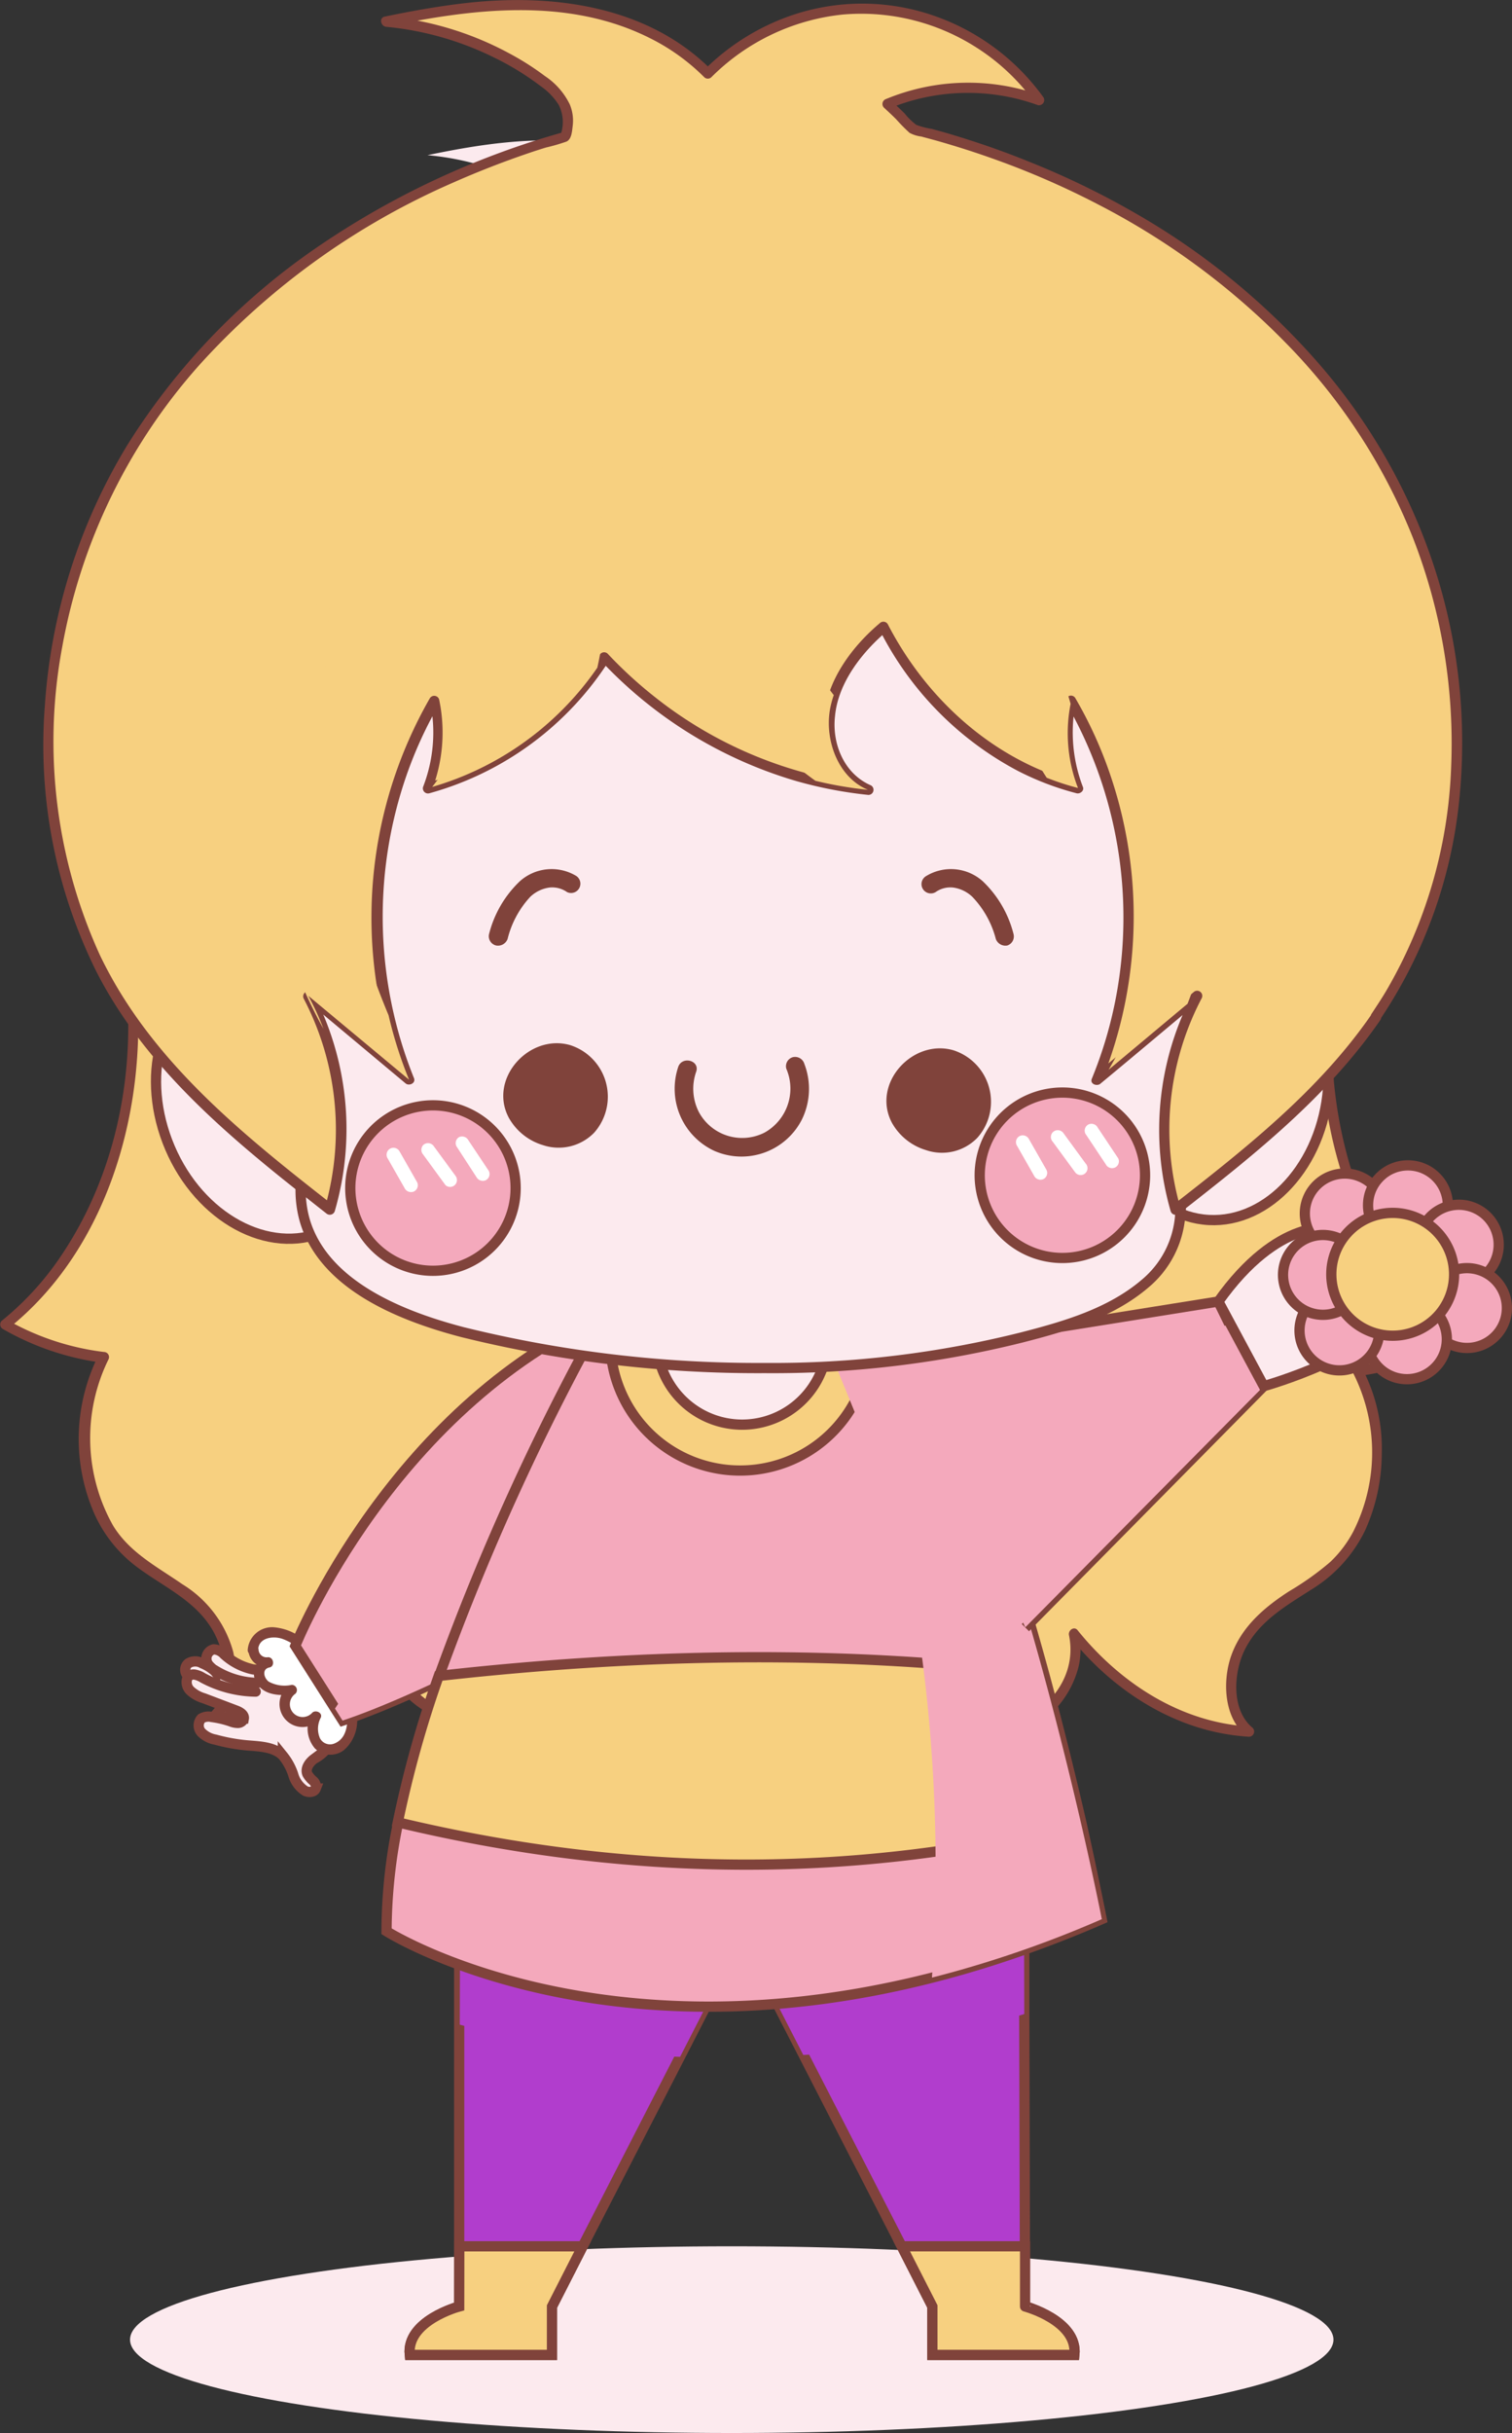 <svg xmlns="http://www.w3.org/2000/svg" viewBox="0 0 147.78 237.69"><rect x="0" y="0" width="147.78" height="237.69" fill="#333333" stroke="none"/><defs><style>.cls-1{isolation:isolate;}.cls-14,.cls-2,.cls-6{fill:#fceaee;}.cls-10,.cls-12,.cls-2,.cls-5{mix-blend-mode:multiply;}.cls-13,.cls-3{fill:#f7d080;}.cls-4{fill:#80433b;}.cls-11,.cls-13,.cls-6,.cls-8,.cls-9{stroke:#80433b;}.cls-11,.cls-13,.cls-6,.cls-9{stroke-miterlimit:10;}.cls-7{fill:#fff;}.cls-8{fill:none;stroke-linecap:round;stroke-linejoin:round;}.cls-10,.cls-9{fill:#f4a9bc;}.cls-11,.cls-12{fill:#b13dcd;}</style></defs><title>k4</title><g class="cls-1"><g id="Layer_2" data-name="Layer 2"><g id="OBJECTS"><ellipse class="cls-2" cx="71.52" cy="228.57" rx="58.81" ry="9.12"/><path class="cls-3" d="M142.58,130.68c-5.25-4.17-9.31-10.88-11.23-18.57A44.9,44.9,0,0,1,132,88.34L73.55,96.2l0-.81L11.45,87.05a45,45,0,0,1,.67,23.77c-1.92,7.69-6,14.4-11.23,18.57a25.26,25.26,0,0,0,9.55,3.24c-3.1,5.58-2.2,14.32,1.91,18.61,1.62,1.7,3.59,2.7,5.43,4a11.29,11.29,0,0,1,4.54,5.4c.89,2.48.52,5.91-1.26,7.3,6.32-.34,12.53-3.8,17.12-9.56a7.94,7.94,0,0,0,1.66,6.5,10.59,10.59,0,0,0,4.88,3.09c4.27,1.5,49.76,2.8,54,1.29a10.64,10.64,0,0,0,4.88-3.09,8,8,0,0,0,1.65-6.5c4.6,5.76,10.81,9.22,17.13,9.56-1.79-1.39-2.16-4.82-1.26-7.3a11.29,11.29,0,0,1,4.54-5.4,31.5,31.5,0,0,0,5.43-4c4.11-4.29,5-13,1.91-18.61A25.31,25.31,0,0,0,142.58,130.68Z" transform="translate(-0.39 -0.02)"/><path class="cls-4" d="M142.93,130.32C133.74,123,130,110.4,130.63,99a43.27,43.27,0,0,1,1.87-10.53c.13-.4-.26-.66-.62-.61l-5.81.78-14,1.87L95.22,92.78l-14.61,2-4.81.64a12.61,12.61,0,0,0-2.29.31l-.09,0,.63.48,0-.81a.51.51,0,0,0-.37-.48l-6.18-.83-14.84-2-17.87-2.4L19.24,87.6c-2.51-.34-5-.78-7.55-1h-.11c-.35,0-.74.21-.61.61,3.58,11.55,2.33,25-4.42,35.21a28.63,28.63,0,0,1-6,6.64.51.51,0,0,0,.11.79,26.42,26.42,0,0,0,9.8,3.31l-.43-.76a18.21,18.21,0,0,0-.63,15A13.2,13.2,0,0,0,14,153.27c2.46,1.8,5.32,3.08,7,5.73,1.51,2.34,2.18,6.54-.27,8.54a.51.51,0,0,0,.36.86c7-.41,13.16-4.35,17.48-9.71l-.84-.48a8.41,8.41,0,0,0,1.21,6.21,10.24,10.24,0,0,0,5,3.73,14.52,14.52,0,0,0,3.8.78c4.61.52,9.27.72,13.91.92q9,.41,18.1.51c4.95.06,9.91.1,14.85-.15a23.39,23.39,0,0,0,4-.41,9.5,9.5,0,0,0,7.24-7.09,8.07,8.07,0,0,0,0-3.21l-.84.48c4.31,5.36,10.5,9.3,17.48,9.71a.51.51,0,0,0,.35-.86c-2.1-1.72-1.89-5.33-.82-7.55,1.38-2.86,4.06-4.37,6.6-6a13.85,13.85,0,0,0,5.2-5.74,18.42,18.42,0,0,0,1.63-7.49,16.92,16.92,0,0,0-1.91-8.35l-.43.76a26.42,26.42,0,0,0,9.8-3.31.5.5,0,0,0-.5-.86,25.36,25.36,0,0,1-9.3,3.17.5.5,0,0,0-.43.75,17.14,17.14,0,0,1,0,15.41,11.45,11.45,0,0,1-2.27,3,28.08,28.08,0,0,1-4,2.85c-2.44,1.57-4.67,3.48-5.67,6.29-.86,2.43-.75,6,1.4,7.78l.35-.85c-6.72-.4-12.63-4.27-16.77-9.41-.34-.42-.93,0-.84.48.89,4.31-2.42,7.93-6.36,9a15.9,15.9,0,0,1-3.34.39c-4.54.27-9.1.23-13.65.2-5.79,0-11.58-.2-17.37-.42-4.82-.19-9.64-.4-14.45-.83a36.53,36.53,0,0,1-4-.5,8.71,8.71,0,0,1-6.77-5.81,7,7,0,0,1-.15-3.35c.09-.44-.5-.91-.84-.48-4.14,5.14-10,9-16.77,9.41l.35.85c1.92-1.57,2.16-4.58,1.66-6.84a11.21,11.21,0,0,0-4.95-6.58c-2.48-1.72-5.16-3.08-6.79-5.74a17.43,17.43,0,0,1-.46-16.21.5.5,0,0,0-.43-.75A25.36,25.36,0,0,1,1.14,129l.1.78c9.38-7.5,13.21-20.4,12.6-32a44.35,44.35,0,0,0-1.91-10.79l-.61.61,6.18.83,14.83,2,17.88,2.4,15.52,2.08,5.1.69,1.61.22a4,4,0,0,0,.84.11s.07,0,.1,0L73,95.39l0,.81a.5.5,0,0,0,.63.48l5.82-.78,14-1.88,16.89-2.27,14.6-2,4.82-.65a10.89,10.89,0,0,0,2.28-.31h.1l-.61-.61c-3.66,11.78-2.38,25.59,4.52,36a29.77,29.77,0,0,0,6.17,6.84C142.72,131.43,143.44,130.73,142.93,130.32Z" transform="translate(-0.39 -0.02)"/><g class="cls-5"><path class="cls-3" d="M127.74,125.77c-4.24-3.36-7.52-8.79-9.06-15a36.32,36.32,0,0,1,.53-19.19L72,97.93l0-.65L21.87,90.54a36.22,36.22,0,0,1,.54,19.19c-1.55,6.21-4.83,11.63-9.06,15a20.4,20.4,0,0,0,7.71,2.61c-2.5,4.51-1.78,11.57,1.54,15a25.37,25.37,0,0,0,4.39,3.2,9.13,9.13,0,0,1,3.66,4.36c.72,2,.42,4.77-1,5.89,5.11-.28,10.11-3.07,13.83-7.72a6.45,6.45,0,0,0,1.33,5.25,8.57,8.57,0,0,0,3.94,2.49c3.45,1.22,40.18,2.26,43.63,1a8.57,8.57,0,0,0,3.94-2.49,6.44,6.44,0,0,0,1.33-5.25c3.71,4.65,8.72,7.45,13.83,7.72-1.44-1.12-1.74-3.89-1-5.89a9.13,9.13,0,0,1,3.66-4.36,25.37,25.37,0,0,0,4.39-3.2c3.32-3.46,4-10.52,1.54-15A20.28,20.28,0,0,0,127.74,125.77Z" transform="translate(-0.39 -0.02)"/></g><path class="cls-6" d="M30.1,161.43a11.27,11.27,0,0,1-1.81,1.11,5.43,5.43,0,0,1-3.16.57,6,6,0,0,1-2.85-1.48,1.44,1.44,0,0,0-1-.48.92.92,0,0,0-.7,1.07c.06.48.53.72.83,1.09a4.15,4.15,0,0,0-1.25-.79,1.32,1.32,0,0,0-1.37,0,.81.81,0,0,0,0,1.25,1.15,1.15,0,0,0,.19,1.41,3.31,3.31,0,0,0,1.33.75l3.17,1.2c.37.14.81.4.74.79a.61.61,0,0,1-.56.42,1.92,1.92,0,0,1-.74-.15,9.65,9.65,0,0,0-1.84-.43,1.37,1.37,0,0,0-1,.14,1,1,0,0,0,0,1.37,2.55,2.55,0,0,0,1.36.7,17.46,17.46,0,0,0,3.2.57c1.21.1,2.56.15,3.4,1a5.87,5.87,0,0,1,1,1.82A2.75,2.75,0,0,0,30.25,175c.35.15.86.11,1-.25A.77.77,0,0,0,31,174a2.57,2.57,0,0,1-.57-.67c-.23-.54.19-1.13.66-1.48a4.08,4.08,0,0,0,1.32-1.11c.38-.69.09-1.54.13-2.32a2.8,2.8,0,0,1,1.73-2.44l.36-.32A46.9,46.9,0,0,1,30.1,161.43Z" transform="translate(-0.39 -0.02)"/><path class="cls-7" d="M25.12,161.19a1.76,1.76,0,0,1,1.24-1.6,2.87,2.87,0,0,1,2.11.2A8.33,8.33,0,0,1,30.26,161l4.52,5.77a6,6,0,0,1-.31,2.87,2.09,2.09,0,0,1-2.34,1.28A1.88,1.88,0,0,1,31,169.54a3,3,0,0,1,.26-1.85,1.75,1.75,0,1,1-2.35-2.57,5,5,0,0,1-1.85-.07,1.82,1.82,0,0,1-1.32-1.2,1.14,1.14,0,0,1,.85-1.41A1.29,1.29,0,0,1,25.12,161.19Z" transform="translate(-0.39 -0.02)"/><path class="cls-4" d="M25.62,161.19c.05-1.19,1.46-1.37,2.35-1.07a5.39,5.39,0,0,1,2,1.27,21.33,21.33,0,0,1,1.32,1.69l3.18,4-.15-.35c.07,1.23.17,3-1.18,3.59a1.11,1.11,0,0,1-1.48-.49,2.31,2.31,0,0,1,.08-2c.21-.49-.5-.8-.83-.49a1.25,1.25,0,1,1-1.64-1.86.51.51,0,0,0-.36-.86,3.24,3.24,0,0,1-2.25-.31c-.48-.35-.71-1.24.07-1.39.54-.1.43-1-.14-1a.79.79,0,0,1-.93-.75c-.05-.63-1.06-.64-1,0a1.8,1.8,0,0,0,1.93,1.75l-.13-1a1.67,1.67,0,0,0-1,2.5c.7,1.21,2.21,1.27,3.45,1.16l-.35-.85a2.25,2.25,0,1,0,3.06,3.28l-.84-.49a3,3,0,0,0,.38,3.3A2.17,2.17,0,0,0,34,171a3.79,3.79,0,0,0,1.29-3.13,2.57,2.57,0,0,0-.18-1.43l-.19-.24-2.45-3.13c-.61-.78-1.19-1.66-1.87-2.38a5.31,5.31,0,0,0-3.49-1.7,2.39,2.39,0,0,0-2.51,2.22C24.59,161.84,25.59,161.84,25.62,161.19Z" transform="translate(-0.39 -0.02)"/><path class="cls-8" d="M21.35,163.17a8.19,8.19,0,0,0,4.19,1.26" transform="translate(-0.39 -0.02)"/><path class="cls-8" d="M18.75,163.85a.75.75,0,0,1,.73-.22,2.29,2.29,0,0,1,.74.31,11.19,11.19,0,0,0,5.16,1.34" transform="translate(-0.39 -0.02)"/><path class="cls-9" d="M60.89,127.8l-3,28.89s-15,8.42-24,11.42l-4.64-7.3S38.79,136.88,60.89,127.8Z" transform="translate(-0.39 -0.02)"/><path class="cls-10" d="M46.42,151.87c-3,2.79-5.74,5.83-8.45,8.89a47.76,47.76,0,0,0-4.84,6.18l.74,1.17c9-3,24-11.42,24-11.42l1.53-14.76A88.23,88.23,0,0,0,46.42,151.87Z" transform="translate(-0.39 -0.02)"/><path class="cls-11" d="M72.73,189.48l-5.87,11.45-9.52,18.54-3,5.88v4.73H40.44c-.36-3.35,4.83-4.73,4.83-4.73v-5.88l0-21.68,0-10.28Z" transform="translate(-0.39 -0.02)"/><path class="cls-12" d="M45.36,187.51l27.37,2-5.87,11.45a96.4,96.4,0,0,1-21.53-3.14Z" transform="translate(-0.39 -0.02)"/><path class="cls-13" d="M45.28,219.47H57.34l-3,5.88v4.73H40.44c-.36-3.35,4.83-4.73,4.83-4.73Z" transform="translate(-0.39 -0.02)"/><path class="cls-11" d="M105.4,230.08H91.52v-4.73l-3-5.88-9.6-18.71-5.79-11.28,27.37-2,0,9.27.06,22.69v5.88S105.76,226.73,105.4,230.08Z" transform="translate(-0.39 -0.02)"/><path class="cls-12" d="M100.5,196.78a90.07,90.07,0,0,1-21.6,4l-5.79-11.28,27.37-2Z" transform="translate(-0.39 -0.02)"/><path class="cls-13" d="M105.4,230.08H91.52v-4.73l-3-5.88h12.06v5.88S105.76,226.73,105.4,230.08Z" transform="translate(-0.39 -0.02)"/><path class="cls-9" d="M108.07,187.51c-42.62,18.52-69.9,1.18-69.9,1.18a52.6,52.6,0,0,1,1.14-10.64,108.74,108.74,0,0,1,4-14.3,240.14,240.14,0,0,1,16.51-36l.5,0,25,.83,4.32.14c5.14,9.23,9.57,23,12.8,34.83,1.48,5.45,2.71,10.5,3.64,14.54C107.35,183.82,108.07,187.51,108.07,187.51Z" transform="translate(-0.39 -0.02)"/><path class="cls-13" d="M85.41,130.49a12.69,12.69,0,1,1-25.36,0,13.1,13.1,0,0,1,.27-2.68l25,.83A12.59,12.59,0,0,1,85.41,130.49Z" transform="translate(-0.39 -0.02)"/><path class="cls-13" d="M106,178.15c-21.74,5.45-44,5.34-66.73-.1a108.74,108.74,0,0,1,4-14.3c20.54-2.31,40.21-2.51,59.09-.14C103.88,169.06,105.11,174.11,106,178.15Z" transform="translate(-0.39 -0.02)"/><path class="cls-6" d="M72.92,139.2h0a8.35,8.35,0,0,1-8.34-8.34v-8.35H81.27v8.35A8.35,8.35,0,0,1,72.92,139.2Z" transform="translate(-0.39 -0.02)"/><path class="cls-10" d="M85.46,141.81a82.51,82.51,0,0,1,4.72,17.74,156.45,156.45,0,0,1,1.6,18.59c.13,5,0,10.06-.3,15.08a108.6,108.6,0,0,0,16.6-5.71S100.4,148.2,89.6,128.78l-9.46-.31C81.81,133,83.73,137.34,85.46,141.81Z" transform="translate(-0.39 -0.02)"/><polyline class="cls-9" points="100.22 159.01 123.25 135.69 119.08 127.15 87.83 132.15"/><path class="cls-10" d="M123.64,135.71,100.6,159,88.22,132.17l.63-.1c4.49,2.64,10.52,1.89,15.51,1.79a34.66,34.66,0,0,0,16.15-4.55Z" transform="translate(-0.39 -0.02)"/><path class="cls-6" d="M119.47,127.17l4.44,8.27s11.12-3.11,13-7.72L130.57,120S125.36,118.87,119.47,127.17Z" transform="translate(-0.39 -0.02)"/><path class="cls-9" d="M135.69,118.07a3.9,3.9,0,1,1-4.36-3.37A3.9,3.9,0,0,1,135.69,118.07Z" transform="translate(-0.39 -0.02)"/><circle class="cls-9" cx="137.61" cy="117.75" r="3.9"/><path class="cls-9" d="M146.84,121.13a3.9,3.9,0,1,1-4.36-3.38A3.89,3.89,0,0,1,146.84,121.13Z" transform="translate(-0.39 -0.02)"/><path class="cls-9" d="M147.64,127.31a3.9,3.9,0,1,1-4.37-3.37A3.91,3.91,0,0,1,147.64,127.31Z" transform="translate(-0.39 -0.02)"/><path class="cls-9" d="M141.77,130.36a3.9,3.9,0,1,1-4.36-3.37A3.9,3.9,0,0,1,141.77,130.36Z" transform="translate(-0.39 -0.02)"/><path class="cls-9" d="M135.17,129.5a3.9,3.9,0,1,1-4.36-3.37A3.9,3.9,0,0,1,135.17,129.5Z" transform="translate(-0.39 -0.02)"/><path class="cls-9" d="M133.56,124.07a3.9,3.9,0,1,1-4.36-3.37A3.91,3.91,0,0,1,133.56,124.07Z" transform="translate(-0.39 -0.02)"/><path class="cls-13" d="M142.46,123.74a6,6,0,1,1-6.71-5.18A6,6,0,0,1,142.46,123.74Z" transform="translate(-0.39 -0.02)"/><path class="cls-6" d="M130.13,107c-.86,7.4-6.3,12.85-12.13,12.16s-9.85-7.24-9-14.64,6.3-12.84,12.13-12.16S131,99.59,130.13,107Z" transform="translate(-0.39 -0.02)"/><path class="cls-6" d="M36.5,103.75c3,6.84,1,14.27-4.43,16.59S19.92,119,17,112.15,16,97.88,21.4,95.56,33.55,96.9,36.5,103.75Z" transform="translate(-0.39 -0.02)"/><path class="cls-6" d="M133.35,79.44c-1.11,12.48-6.82,23.53-15.19,32.22-.33.36-.68.71-1,1.06a4.38,4.38,0,0,0-1.31,3.25,23.25,23.25,0,0,1-.11,2.8,9.61,9.61,0,0,1-3.44,6.66c-3.38,2.88-7.8,4.16-12,5.24a100.1,100.1,0,0,1-25.16,3,120.16,120.16,0,0,1-29.55-3.51c-5.77-1.51-13-4.35-15.19-10.24a9.56,9.56,0,0,1-.41-1.44,10.8,10.8,0,0,1-.22-2.09v-.13a4.71,4.71,0,0,0-1.2-3.12A59.74,59.74,0,0,1,16.35,92.32a61.34,61.34,0,0,1-2.82-26.95C17.39,32.54,46.2,9,77.89,12.67c14.94,1.76,29,6.72,39.3,16.2C128.7,39.48,135.46,55.72,133.35,79.44Z" transform="translate(-0.39 -0.02)"/><g class="cls-5"><path class="cls-14" d="M127.74,52C119,37.9,104,28.54,87.88,24.52c-.73-.76-1.48-1.5-2.26-2.2A18.12,18.12,0,0,1,98.82,22a18.77,18.77,0,0,0-28.76-2.32A21,21,0,0,0,57.85,14c-5.22-.7-10.52.1-15.68,1.18a26.87,26.87,0,0,1,13.26,4.91,5.61,5.61,0,0,1,2.4,2.9,3.78,3.78,0,0,1-.14,2.18C42.49,29.47,28.46,38.59,20.18,52,11,66.83,10,87.09,19.89,101.49c4.57,6.65,11,11.72,17.39,16.68A24.8,24.8,0,0,0,35.4,99.65l8.72,7.27a37.54,37.54,0,0,1,2.25-32.84,13.26,13.26,0,0,1-.62,7.58A26.46,26.46,0,0,0,61.1,70.29,36.7,36.7,0,0,0,84,81.79c-2.55-1.06-3.75-4.19-3.29-6.91A12.94,12.94,0,0,1,84.93,68l.36-.32a26.89,26.89,0,0,0,16.88,14,13.26,13.26,0,0,1-.62-7.58,37.58,37.58,0,0,1,2.26,32.84l8.71-7.27a24.8,24.8,0,0,0-1.88,18.52c6.36-5,12.82-10,17.39-16.68C137.9,87.09,136.92,66.83,127.74,52Z" transform="translate(-0.39 -0.02)"/></g><path class="cls-4" d="M53.45,111.89a4.84,4.84,0,0,0,5-1.2,5.29,5.29,0,0,0-2.34-8.57c-4-1.14-8,3.28-6,7.08A5.69,5.69,0,0,0,53.45,111.89Z" transform="translate(-0.39 -0.02)"/><path class="cls-4" d="M90.9,112.38a4.81,4.81,0,0,0,5-1.19,5.29,5.29,0,0,0-2.34-8.57c-4-1.14-8,3.27-6,7.08A5.68,5.68,0,0,0,90.9,112.38Z" transform="translate(-0.39 -0.02)"/><path class="cls-4" d="M79,103.94a.94.94,0,0,0-1.12-.64.92.92,0,0,0-.64,1.12,4.92,4.92,0,0,1-2.13,6.25,4.81,4.81,0,0,1-6.41-2,5,5,0,0,1-.27-3.94c.39-1.11-1.37-1.58-1.75-.48a6.69,6.69,0,0,0,3.52,8.2,6.62,6.62,0,0,0,8.57-3.07A6.8,6.8,0,0,0,79,103.94Z" transform="translate(-0.39 -0.02)"/><path class="cls-9" d="M34.77,117.6a8.08,8.08,0,1,0,6.42-9.45A8.08,8.08,0,0,0,34.77,117.6Z" transform="translate(-0.39 -0.02)"/><path class="cls-7" d="M45.26,111.11a.7.7,0,0,1,.91.31l2,3a.68.68,0,0,1-.3.9.71.71,0,0,1-.91-.3L45,112A.68.68,0,0,1,45.26,111.11Z" transform="translate(-0.39 -0.02)"/><path class="cls-7" d="M41.78,111.86a.69.69,0,0,1,.95.06l2.2,3a.67.67,0,0,1-1,.88l-2.19-3A.69.69,0,0,1,41.78,111.86Z" transform="translate(-0.39 -0.02)"/><path class="cls-7" d="M38.55,112.22a.68.68,0,0,1,.9.3l1.71,3a.68.68,0,0,1-.31.9.7.7,0,0,1-.9-.3l-1.71-3A.68.68,0,0,1,38.55,112.22Z" transform="translate(-0.39 -0.02)"/><path class="cls-9" d="M96.29,116.36a8.08,8.08,0,1,0,6.42-9.46A8.08,8.08,0,0,0,96.29,116.36Z" transform="translate(-0.39 -0.02)"/><path class="cls-7" d="M106.78,109.87a.69.69,0,0,1,.9.31c.67,1,1.33,2,2,3a.67.67,0,0,1-.31.9.69.69,0,0,1-.9-.31c-.67-1-1.33-2-2-3A.68.68,0,0,1,106.78,109.87Z" transform="translate(-0.39 -0.02)"/><path class="cls-7" d="M103.3,110.62a.69.69,0,0,1,1,.06l2.19,3a.67.67,0,1,1-1,.89l-2.2-3A.68.68,0,0,1,103.3,110.62Z" transform="translate(-0.39 -0.02)"/><path class="cls-7" d="M100.06,111a.69.69,0,0,1,.9.31l1.71,3a.67.67,0,0,1-.3.9.69.69,0,0,1-.9-.31l-1.71-3A.67.67,0,0,1,100.06,111Z" transform="translate(-0.39 -0.02)"/><path class="cls-4" d="M99.45,91.27a10.76,10.76,0,0,0-3-5.15,4.66,4.66,0,0,0-5.53-.52.91.91,0,1,0,.92,1.57,2.49,2.49,0,0,1,1.73-.44,3.4,3.4,0,0,1,1.85.9,9.35,9.35,0,0,1,2.3,4.12,1,1,0,0,0,1.12.64A.93.93,0,0,0,99.45,91.27Z" transform="translate(-0.39 -0.02)"/><path class="cls-4" d="M48.19,91.27a10.76,10.76,0,0,1,3-5.15,4.66,4.66,0,0,1,5.53-.52.91.91,0,0,1-.91,1.57,2.53,2.53,0,0,0-1.74-.44,3.4,3.4,0,0,0-1.85.9A9.35,9.35,0,0,0,50,91.75a1,1,0,0,1-1.12.64A.93.93,0,0,1,48.19,91.27Z" transform="translate(-0.39 -0.02)"/><path class="cls-3" d="M134.87,99.37c-5.14,7.5-12.42,13.21-19.58,18.8A27.94,27.94,0,0,1,117.4,97.3l-.94.78-7.72,6.45-1.16,1a42.35,42.35,0,0,0-2.53-37c0,.11,0,.23-.06.34a14.8,14.8,0,0,0,.76,8.2,25.33,25.33,0,0,1-3.06-1,30.81,30.81,0,0,1-16-14.8c-.14.12-.28.23-.42.36a15.91,15.91,0,0,0-4.41,6.32,8.94,8.94,0,0,0-.38,1.46c-.52,3.06.84,6.59,3.7,7.79a38.45,38.45,0,0,1-5.13-.88A41.86,41.86,0,0,1,59.47,64.23c-.22.35-.46.69-.7,1A29.66,29.66,0,0,1,42.63,76.9l-.46.13a14.91,14.91,0,0,0,.7-8.54,42.49,42.49,0,0,0-4.55,30.72,41.09,41.09,0,0,0,2,6.29l-9.81-8.2A25.72,25.72,0,0,1,32,100.52a27.92,27.92,0,0,1,.67,17.65c-7.16-5.59-14.44-11.3-19.59-18.8C1.92,83.15,3,60.32,13.36,43.59c9.33-15.08,25.15-25.35,42.27-30.22a4.4,4.4,0,0,0,.16-2.46,6.33,6.33,0,0,0-2.71-3.26A30.37,30.37,0,0,0,38.14,2.12C44,.9,49.93,0,55.81.79A23.69,23.69,0,0,1,69.57,7.2,21.16,21.16,0,0,1,102,9.81a20.46,20.46,0,0,0-14.87.36c.87.8,1.72,1.63,2.54,2.49,18.13,4.52,35.11,15.07,44.91,30.93C144.9,60.32,146,83.15,134.87,99.37Z" transform="translate(-0.39 -0.02)"/><path class="cls-4" d="M134.44,99.12c-5.16,7.49-12.4,13.16-19.5,18.7l.83.22a27.6,27.6,0,0,1,2.06-20.48.5.5,0,0,0-.78-.61c-3.28,2.73-6.54,5.48-9.82,8.2l.83.49A42.88,42.88,0,0,0,109,76a40.92,40.92,0,0,0-3.51-7.78.5.5,0,0,0-.91.12,15.77,15.77,0,0,0,.7,8.81l.61-.62C97.7,74.46,91,68.44,87.16,61a.5.5,0,0,0-.78-.1c-2.71,2.28-5.2,5.61-5.45,9.25-.2,3,1.21,6.23,4,7.47l.25-.94a40.69,40.69,0,0,1-20.79-8.57,42,42,0,0,1-4.61-4.23A.5.5,0,0,0,59,64,29.4,29.4,0,0,1,42,76.55l.61.62a15.58,15.58,0,0,0,.7-8.81.5.5,0,0,0-.91-.12,43.06,43.06,0,0,0-5.1,28.61,41.43,41.43,0,0,0,2.51,8.79l.83-.49Q35.79,101,30.87,97a.5.5,0,0,0-.78.61A27.65,27.65,0,0,1,32.15,118l.83-.22c-8.83-6.9-17.87-14.1-22.82-24.44A50.22,50.22,0,0,1,6.47,63.23,56.34,56.34,0,0,1,19.82,35.74,72.38,72.38,0,0,1,44.7,17.85Q48.3,16.26,52,15c.58-.2,1.17-.39,1.76-.57a18.43,18.43,0,0,0,2-.58c.5-.23.54-1,.6-1.49a4.12,4.12,0,0,0-.28-2.14,7,7,0,0,0-2.43-2.77,26.69,26.69,0,0,0-3.51-2.23,31.15,31.15,0,0,0-12-3.61l.13,1c8.4-1.76,17.6-2.87,25.57,1.1a20.28,20.28,0,0,1,5.38,3.85.5.5,0,0,0,.7,0A21.24,21.24,0,0,1,82.77,1.44,20.9,20.9,0,0,1,95.93,4.73a20.67,20.67,0,0,1,5.61,5.34l.56-.74A21,21,0,0,0,87,9.69a.51.51,0,0,0-.22.84c.4.37.81.75,1.2,1.14A17.07,17.07,0,0,0,89.29,13a3.29,3.29,0,0,0,1.15.36l1.41.38c1.83.52,3.65,1.09,5.44,1.73a80.69,80.69,0,0,1,10.54,4.58,71.34,71.34,0,0,1,18.23,13.47,57.37,57.37,0,0,1,12.41,19,55.16,55.16,0,0,1,3.75,22.48,46.6,46.6,0,0,1-6.28,21.71c-.47.81-1,1.59-1.5,2.36-.36.53.5,1,.86.51A46.78,46.78,0,0,0,143,78.32a55.29,55.29,0,0,0-2.46-23,57.57,57.57,0,0,0-11.35-19.89,69.84,69.84,0,0,0-17.78-14.55A80.13,80.13,0,0,0,101,15.83q-2.7-1.1-5.47-2c-.92-.3-1.85-.59-2.78-.86l-1.3-.36a7.51,7.51,0,0,1-1.5-.39,6.18,6.18,0,0,1-1.13-1.1c-.45-.45-.91-.88-1.38-1.31l-.22.84a20.18,20.18,0,0,1,14.61-.36.51.51,0,0,0,.56-.74A22.11,22.11,0,0,0,90.85,1.29a21.36,21.36,0,0,0-14.55.79,22.43,22.43,0,0,0-7.08,4.77h.7C63.68.57,54.41-.63,46,.31c-2.68.3-5.34.78-8,1.33-.59.12-.4.94.13,1a30.16,30.16,0,0,1,10.55,3,27,27,0,0,1,4.56,2.8A6.37,6.37,0,0,1,55,10.27a3.7,3.7,0,0,1,.15,3l.35-.35A81.36,81.36,0,0,0,31.16,24.33,65.41,65.41,0,0,0,12.78,43.59,56.22,56.22,0,0,0,4.77,69a49.77,49.77,0,0,0,5,25.86c4.47,8.81,12,15.39,19.61,21.42,1,.77,1.93,1.52,2.9,2.28a.51.51,0,0,0,.83-.22A28.67,28.67,0,0,0,31,97.05l-.78.61,9.81,8.2c.33.28,1,0,.83-.49a42.19,42.19,0,0,1-.9-29.13,40.08,40.08,0,0,1,3.39-7.49l-.91-.12a14.69,14.69,0,0,1-.7,8.27.5.5,0,0,0,.61.62,30.47,30.47,0,0,0,17.6-13l-.78.1A42.54,42.54,0,0,0,78.27,76.34a41.21,41.21,0,0,0,7,1.34.5.5,0,0,0,.25-.93C82.89,75.62,81.7,72.68,82,70c.3-3.3,2.68-6.31,5.13-8.37l-.78-.1A31.74,31.74,0,0,0,99.89,75.34a27.74,27.74,0,0,0,5.73,2.18c.34.08.76-.25.61-.62a14.87,14.87,0,0,1-.7-8.27l-.91.12a42,42,0,0,1,4.85,28.66,40.93,40.93,0,0,1-2.37,8c-.21.51.5.76.83.49,3.29-2.72,6.55-5.47,9.82-8.2l-.78-.61a28.62,28.62,0,0,0-2.16,21.26.51.51,0,0,0,.83.22c7.18-5.61,14.45-11.33,19.66-18.9C135.67,99.09,134.8,98.59,134.44,99.12Z" transform="translate(-0.39 -0.02)"/><g class="cls-5"><path class="cls-3" d="M30.52,97.3A25.72,25.72,0,0,1,32,100.52a45.8,45.8,0,0,1-5.45-16.74A40.92,40.92,0,0,1,33,56.4a80.54,80.54,0,0,0,5.37,42.81,41.09,41.09,0,0,0,2,6.29Z" transform="translate(-0.39 -0.02)"/><path class="cls-3" d="M59.18,63.06c-.11.73-.24,1.46-.41,2.19A29.66,29.66,0,0,1,42.63,76.9a49.46,49.46,0,0,0,9-18.56c2-7.53,2.78-15.32,3.54-23.07C58.42,44.15,60.58,53.7,59.18,63.06Z" transform="translate(-0.39 -0.02)"/><path class="cls-3" d="M85.22,77.18a38.45,38.45,0,0,1-5.13-.88A35.89,35.89,0,0,1,67,35.37c1.44,10.69,6.32,20.69,12.59,29.48.74,1,1.51,2.07,2.29,3.08a8.94,8.94,0,0,0-.38,1.46C81,72.45,82.36,76,85.22,77.18Z" transform="translate(-0.39 -0.02)"/><path class="cls-3" d="M105.75,77a25.33,25.33,0,0,1-3.06-1,44.84,44.84,0,0,1-5.06-37.7c-.5,6.37,1.31,12.67,3.4,18.7,1.36,3.91,2.86,7.8,4,11.78A14.8,14.8,0,0,0,105.75,77Z" transform="translate(-0.39 -0.02)"/><path class="cls-3" d="M119.39,86.53a49.45,49.45,0,0,1-2.93,11.55l-7.72,6.45a51,51,0,0,0,6.66-19.89c1.09-7.9.88-15.9.66-23.86C120.74,68.28,120.7,77.79,119.39,86.53Z" transform="translate(-0.39 -0.02)"/></g></g></g></g></svg>